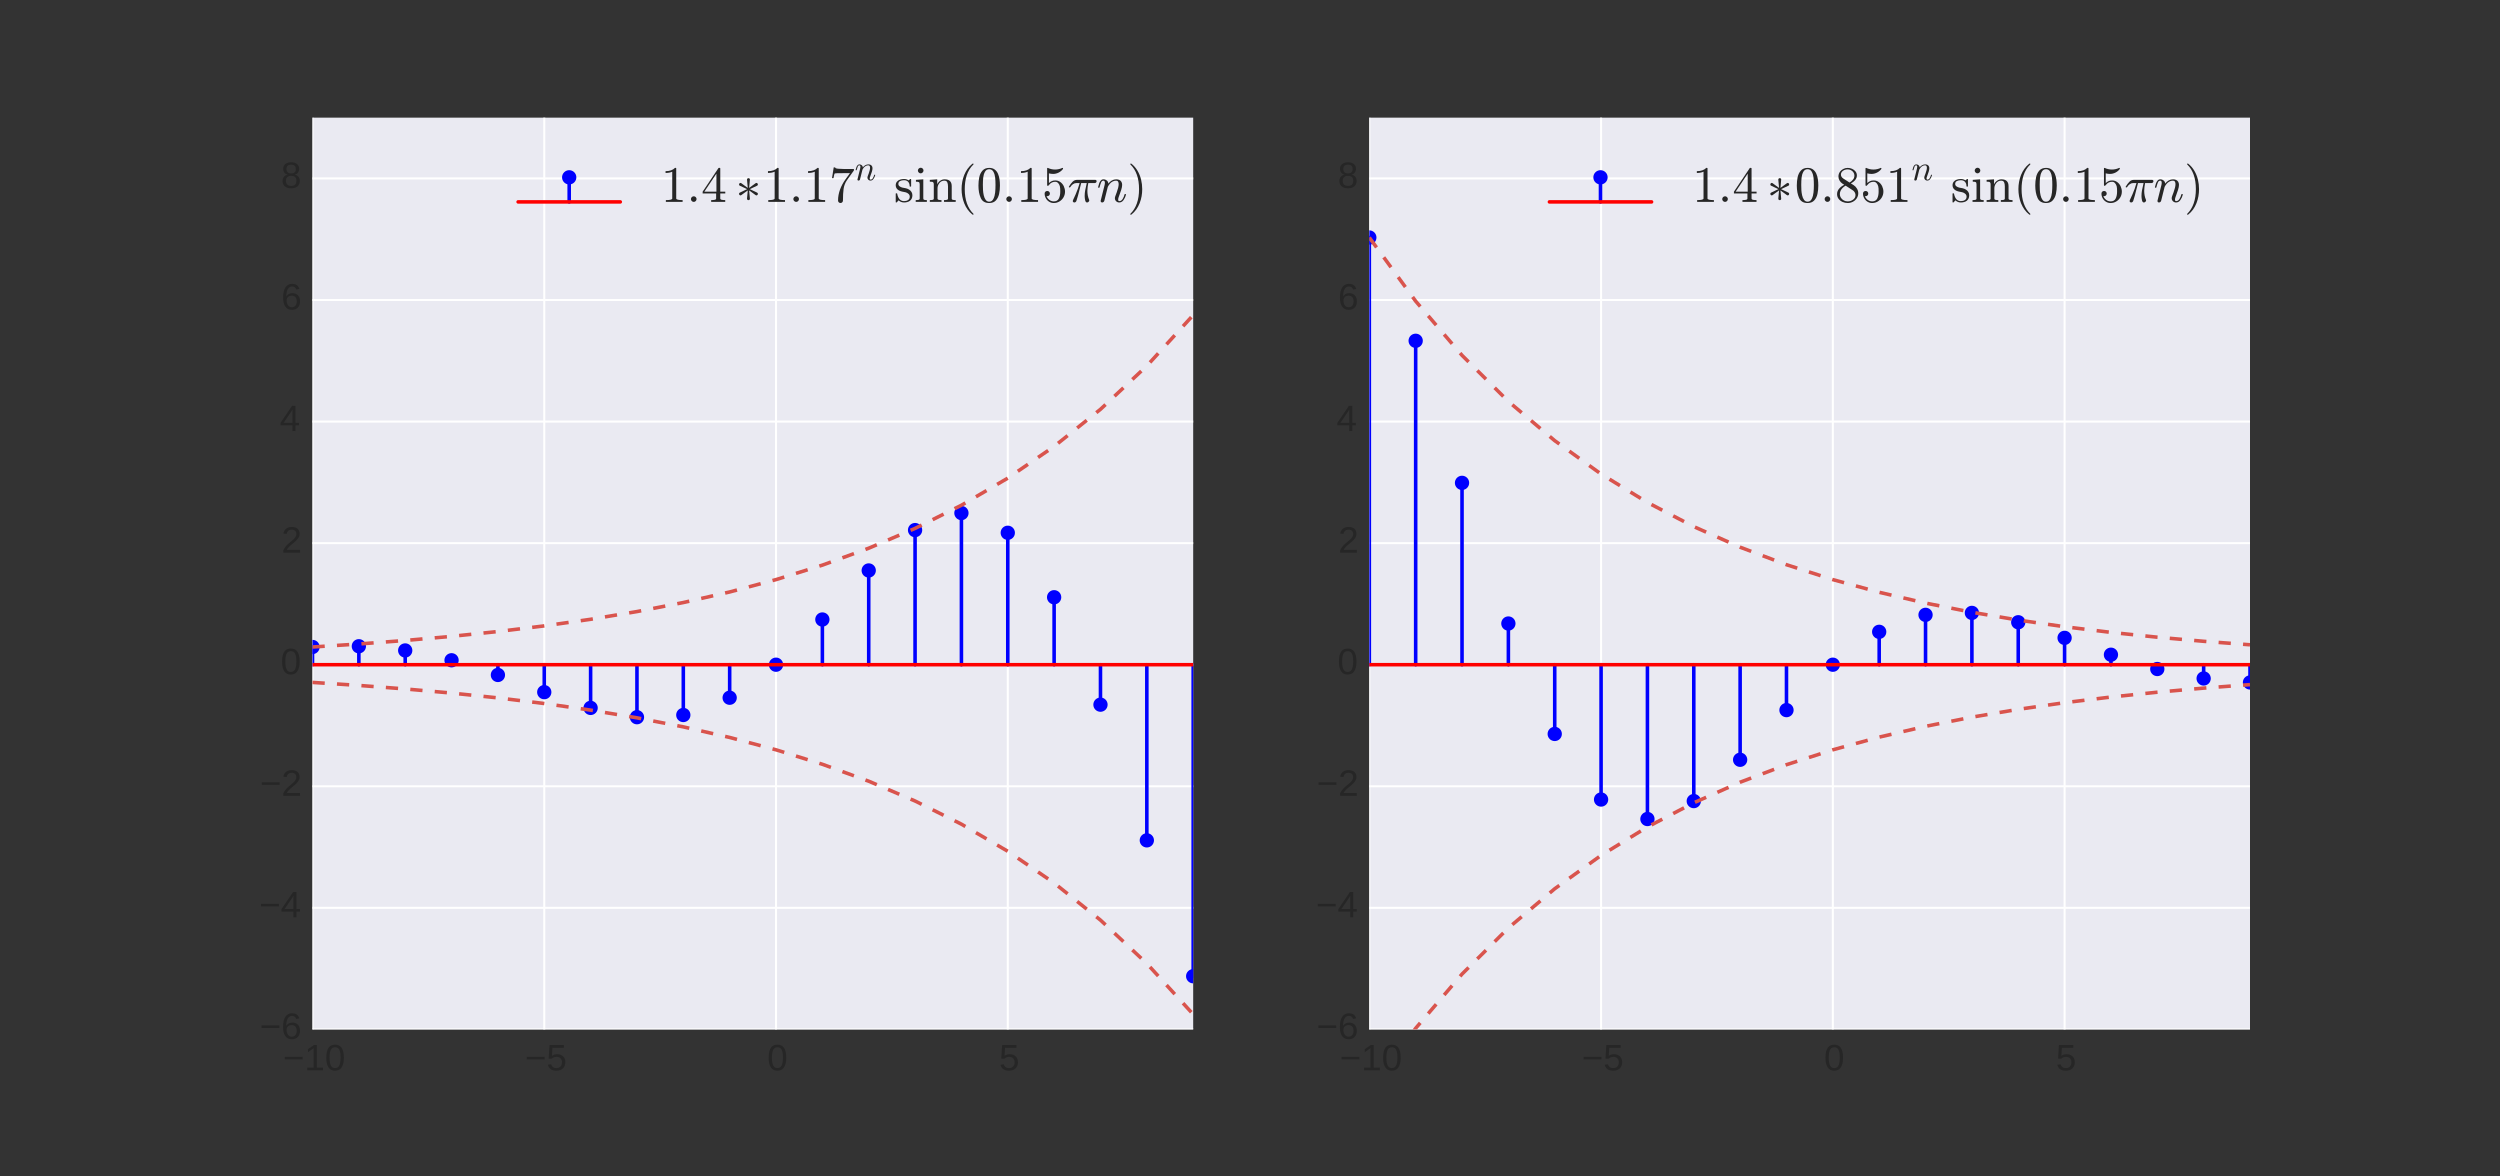 <?xml version="1.0" encoding="UTF-8" standalone="no"?>
<!-- Created with matplotlib (http://matplotlib.org/) -->

<svg
   xmlns:dc="http://purl.org/dc/elements/1.1/"
   xmlns:cc="http://creativecommons.org/ns#"
   xmlns:rdf="http://www.w3.org/1999/02/22-rdf-syntax-ns#"
   xmlns:svg="http://www.w3.org/2000/svg"
   xmlns="http://www.w3.org/2000/svg"
   xmlns:xlink="http://www.w3.org/1999/xlink"
   xmlns:sodipodi="http://sodipodi.sourceforge.net/DTD/sodipodi-0.dtd"
   xmlns:inkscape="http://www.inkscape.org/namespaces/inkscape"
   height="576pt"
   version="1.1"
   viewBox="0 0 1224 576"
   width="1224pt"
   id="svg2"
   inkscape:version="0.48.4 r9939"
   sodipodi:docname="disc_exp_sin.svg">
  <rect x="0" y="0" width="1224" height="576" fill="#333333" stroke="none"/>
  <sodipodi:namedview
     pagecolor="#ffffff"
     bordercolor="#666666"
     borderopacity="1"
     objecttolerance="10"
     gridtolerance="10"
     guidetolerance="10"
     inkscape:pageopacity="0"
     inkscape:pageshadow="2"
     inkscape:window-width="1875"
     inkscape:window-height="1056"
     id="namedview917"
     showgrid="false"
     inkscape:zoom="0.76339869"
     inkscape:cx="1080.1187"
     inkscape:cy="97.252247"
     inkscape:window-x="45"
     inkscape:window-y="24"
     inkscape:window-maximized="1"
     inkscape:current-layer="patch_1" />
  <defs
     id="defs4">
    <style
       type="text/css"
       id="style6">
*{stroke-linecap:butt;stroke-linejoin:round;}
  </style>
  </defs>
  <g
     id="figure_1">
    <g
       id="patch_1" />
    <g
       id="axes_1">
      <g
         id="patch_2">
        <path
           d=" M153 504 L584.182 504 L584.182 57.6 L153 57.6 z "
           style="fill:#eaeaf2;"
           id="path14" />
      </g>
      <g
         id="matplotlib.axis_1">
        <g
           id="xtick_1">
          <g
             id="line2d_1">
            <path
               clip-path="url(#p5fee3f1464)"
               d=" M153 504 L153 57.6"
               style="fill:none;stroke:#ffffff;stroke-linecap:round;"
               id="path19" />
          </g>
          <g
             id="line2d_2">
            <defs
               id="defs22">
              <path
                 d=" M0 0 L0 0"
                 id="m219da94a98"
                 style="stroke:#262626;" />
            </defs>
            <g
               id="g25">
              <use
                 style="fill:#262626;stroke:#262626;"
                 x="153.0"
                 xlink:href="#m219da94a98"
                 y="504.0"
                 id="use27" />
            </g>
          </g>
          <g
             id="line2d_3">
            <g
               id="g30">
              <use
                 style="fill:#262626;stroke:#262626;"
                 x="153.0"
                 xlink:href="#m219da94a98"
                 y="57.6"
                 id="use32" />
            </g>
          </g>
          <g
             id="text_1">
            <!-- −10 -->
            <defs
               id="defs35">
              <path
                 d=" M4.938 29.688 L4.938 36.812 L53.516 36.812 L53.516 29.688 z "
                 id="LiberationSans-2212" />
              <path
                 d=" M7.625 0 L7.625 7.469 L25.141 7.469 L25.141 60.406 L9.625 49.312 L9.625 57.625 L25.875 68.797 L33.984 68.797 L33.984 7.469 L50.734 7.469 L50.734 0 z "
                 id="LiberationSans-31" />
              <path
                 d=" M51.703 34.422 Q51.703 24.516 49.828 17.75 Q47.953 10.984 44.703 6.812 Q41.453 2.641 37.062 0.828 Q32.672 -0.984 27.688 -0.984 Q22.656 -0.984 18.312 0.828 Q13.969 2.641 10.766 6.781 Q7.562 10.938 5.734 17.703 Q3.906 24.469 3.906 34.422 Q3.906 44.828 5.734 51.641 Q7.562 58.453 10.781 62.5 Q14.016 66.547 18.406 68.188 Q22.797 69.828 27.984 69.828 Q32.906 69.828 37.219 68.188 Q41.547 66.547 44.766 62.5 Q48 58.453 49.844 51.641 Q51.703 44.828 51.703 34.422 M42.781 34.422 Q42.781 42.625 41.797 48.062 Q40.828 53.516 38.922 56.766 Q37.016 60.016 34.25 61.359 Q31.5 62.703 27.984 62.703 Q24.266 62.703 21.438 61.328 Q18.609 59.969 16.672 56.719 Q14.75 53.469 13.766 48.016 Q12.797 42.578 12.797 34.422 Q12.797 26.516 13.797 21.094 Q14.797 15.672 16.719 12.375 Q18.656 9.078 21.438 7.641 Q24.219 6.203 27.781 6.203 Q31.25 6.203 34.031 7.641 Q36.812 9.078 38.734 12.375 Q40.672 15.672 41.719 21.094 Q42.781 26.516 42.781 34.422"
                 id="LiberationSans-30" />
            </defs>
            <g
               style="fill:#262626;"
               transform="translate(138.53 524.044)scale(0.18 -0.18)"
               id="g40">
              <use
                 xlink:href="#LiberationSans-2212"
                 id="use42" />
              <use
                 x="58.398"
                 xlink:href="#LiberationSans-31"
                 id="use44" />
              <use
                 x="114.014"
                 xlink:href="#LiberationSans-30"
                 id="use46" />
            </g>
          </g>
        </g>
        <g
           id="xtick_2">
          <g
             id="line2d_4">
            <path
               clip-path="url(#p5fee3f1464)"
               d=" M266.469 504 L266.469 57.6"
               style="fill:none;stroke:#ffffff;stroke-linecap:round;"
               id="path50" />
          </g>
          <g
             id="line2d_5">
            <g
               id="g53">
              <use
                 style="fill:#262626;stroke:#262626;"
                 x="266.469"
                 xlink:href="#m219da94a98"
                 y="504.0"
                 id="use55" />
            </g>
          </g>
          <g
             id="line2d_6">
            <g
               id="g58">
              <use
                 style="fill:#262626;stroke:#262626;"
                 x="266.469"
                 xlink:href="#m219da94a98"
                 y="57.6"
                 id="use60" />
            </g>
          </g>
          <g
             id="text_2">
            <!-- −5 -->
            <defs
               id="defs63">
              <path
                 d=" M51.422 22.406 Q51.422 17.234 49.859 12.938 Q48.297 8.641 45.219 5.531 Q42.141 2.438 37.578 0.719 Q33.016 -0.984 27 -0.984 Q21.578 -0.984 17.547 0.281 Q13.531 1.562 10.734 3.781 Q7.953 6 6.312 8.984 Q4.688 11.969 4 15.375 L12.891 16.406 Q13.422 14.453 14.391 12.625 Q15.375 10.797 17.062 9.344 Q18.75 7.906 21.219 7.047 Q23.688 6.203 27.203 6.203 Q30.609 6.203 33.391 7.25 Q36.188 8.297 38.156 10.344 Q40.141 12.406 41.203 15.375 Q42.281 18.359 42.281 22.219 Q42.281 25.391 41.25 28.047 Q40.234 30.719 38.328 32.641 Q36.422 34.578 33.656 35.641 Q30.906 36.719 27.391 36.719 Q25.203 36.719 23.344 36.328 Q21.484 35.938 19.891 35.25 Q18.312 34.578 17.016 33.672 Q15.719 32.766 14.594 31.781 L6 31.781 L8.297 68.797 L47.406 68.797 L47.406 61.328 L16.312 61.328 L14.984 39.5 Q17.328 41.312 20.844 42.594 Q24.359 43.891 29.203 43.891 Q34.328 43.891 38.422 42.328 Q42.531 40.766 45.406 37.906 Q48.297 35.062 49.859 31.109 Q51.422 27.156 51.422 22.406"
                 id="LiberationSans-35" />
            </defs>
            <g
               style="fill:#262626;"
               transform="translate(257.029 524.044)scale(0.18 -0.18)"
               id="g66">
              <use
                 xlink:href="#LiberationSans-2212"
                 id="use68" />
              <use
                 x="58.398"
                 xlink:href="#LiberationSans-35"
                 id="use70" />
            </g>
          </g>
        </g>
        <g
           id="xtick_3">
          <g
             id="line2d_7">
            <path
               clip-path="url(#p5fee3f1464)"
               d=" M379.938 504 L379.938 57.6"
               style="fill:none;stroke:#ffffff;stroke-linecap:round;"
               id="path74" />
          </g>
          <g
             id="line2d_8">
            <g
               id="g77">
              <use
                 style="fill:#262626;stroke:#262626;"
                 x="379.938"
                 xlink:href="#m219da94a98"
                 y="504.0"
                 id="use79" />
            </g>
          </g>
          <g
             id="line2d_9">
            <g
               id="g82">
              <use
                 style="fill:#262626;stroke:#262626;"
                 x="379.938"
                 xlink:href="#m219da94a98"
                 y="57.6"
                 id="use84" />
            </g>
          </g>
          <g
             id="text_3">
            <!-- 0 -->
            <g
               style="fill:#262626;"
               transform="translate(375.636 524.044)scale(0.18 -0.18)"
               id="g87">
              <use
                 xlink:href="#LiberationSans-30"
                 id="use89" />
            </g>
          </g>
        </g>
        <g
           id="xtick_4">
          <g
             id="line2d_10">
            <path
               clip-path="url(#p5fee3f1464)"
               d=" M493.407 504 L493.407 57.6"
               style="fill:none;stroke:#ffffff;stroke-linecap:round;"
               id="path93" />
          </g>
          <g
             id="line2d_11">
            <g
               id="g96">
              <use
                 style="fill:#262626;stroke:#262626;"
                 x="493.407"
                 xlink:href="#m219da94a98"
                 y="504.0"
                 id="use98" />
            </g>
          </g>
          <g
             id="line2d_12">
            <g
               id="g101">
              <use
                 style="fill:#262626;stroke:#262626;"
                 x="493.407"
                 xlink:href="#m219da94a98"
                 y="57.6"
                 id="use103" />
            </g>
          </g>
          <g
             id="text_4">
            <!-- 5 -->
            <g
               style="fill:#262626;"
               transform="translate(489.139 524.044)scale(0.18 -0.18)"
               id="g106">
              <use
                 xlink:href="#LiberationSans-35"
                 id="use108" />
            </g>
          </g>
        </g>
      </g>
      <g
         id="matplotlib.axis_2">
        <g
           id="ytick_1">
          <g
             id="line2d_13">
            <path
               clip-path="url(#p5fee3f1464)"
               d=" M153 504 L584.182 504"
               style="fill:none;stroke:#ffffff;stroke-linecap:round;"
               id="path113" />
          </g>
          <g
             id="line2d_14">
            <g
               id="g116">
              <use
                 style="fill:#262626;stroke:#262626;"
                 x="153.0"
                 xlink:href="#m219da94a98"
                 y="504.0"
                 id="use118" />
            </g>
          </g>
          <g
             id="line2d_15">
            <g
               id="g121">
              <use
                 style="fill:#262626;stroke:#262626;"
                 x="584.182"
                 xlink:href="#m219da94a98"
                 y="504.0"
                 id="use123" />
            </g>
          </g>
          <g
             id="text_5">
            <!-- −6 -->
            <defs
               id="defs126">
              <path
                 d=" M51.219 22.516 Q51.219 17.328 49.781 13 Q48.344 8.688 45.531 5.578 Q42.719 2.484 38.562 0.75 Q34.422 -0.984 29 -0.984 Q23 -0.984 18.5 1.312 Q14.016 3.609 11.031 7.922 Q8.062 12.25 6.562 18.531 Q5.078 24.812 5.078 32.812 Q5.078 42 6.766 48.922 Q8.453 55.859 11.625 60.5 Q14.797 65.141 19.359 67.484 Q23.922 69.828 29.688 69.828 Q33.203 69.828 36.281 69.094 Q39.359 68.359 41.875 66.719 Q44.391 65.094 46.281 62.406 Q48.188 59.719 49.312 55.812 L40.922 54.297 Q39.547 58.734 36.547 60.719 Q33.547 62.703 29.594 62.703 Q25.984 62.703 23.047 60.984 Q20.125 59.281 18.062 55.875 Q16.016 52.484 14.906 47.359 Q13.812 42.234 13.812 35.406 Q16.219 39.844 20.562 42.156 Q24.906 44.484 30.516 44.484 Q35.203 44.484 39.016 42.969 Q42.828 41.453 45.531 38.594 Q48.25 35.75 49.734 31.672 Q51.219 27.594 51.219 22.516 M42.281 22.125 Q42.281 25.688 41.406 28.562 Q40.531 31.453 38.766 33.469 Q37.016 35.5 34.422 36.594 Q31.844 37.703 28.422 37.703 Q26.031 37.703 23.578 36.984 Q21.141 36.281 19.156 34.688 Q17.188 33.109 15.938 30.516 Q14.703 27.938 14.703 24.219 Q14.703 20.406 15.672 17.109 Q16.656 13.812 18.484 11.375 Q20.312 8.938 22.891 7.516 Q25.484 6.109 28.719 6.109 Q31.891 6.109 34.406 7.203 Q36.922 8.297 38.672 10.375 Q40.438 12.453 41.359 15.422 Q42.281 18.406 42.281 22.125"
                 id="LiberationSans-36" />
            </defs>
            <g
               style="fill:#262626;"
               transform="translate(127.156 508.655)scale(0.18 -0.18)"
               id="g129">
              <use
                 xlink:href="#LiberationSans-2212"
                 id="use131" />
              <use
                 x="58.398"
                 xlink:href="#LiberationSans-36"
                 id="use133" />
            </g>
          </g>
        </g>
        <g
           id="ytick_2">
          <g
             id="line2d_16">
            <path
               clip-path="url(#p5fee3f1464)"
               d=" M153 444.48 L584.182 444.48"
               style="fill:none;stroke:#ffffff;stroke-linecap:round;"
               id="path137" />
          </g>
          <g
             id="line2d_17">
            <g
               id="g140">
              <use
                 style="fill:#262626;stroke:#262626;"
                 x="153.0"
                 xlink:href="#m219da94a98"
                 y="444.48"
                 id="use142" />
            </g>
          </g>
          <g
             id="line2d_18">
            <g
               id="g145">
              <use
                 style="fill:#262626;stroke:#262626;"
                 x="584.182"
                 xlink:href="#m219da94a98"
                 y="444.48"
                 id="use147" />
            </g>
          </g>
          <g
             id="text_6">
            <!-- −4 -->
            <defs
               id="defs150">
              <path
                 d=" M43.016 15.578 L43.016 0 L34.719 0 L34.719 15.578 L2.297 15.578 L2.297 22.406 L33.797 68.797 L43.016 68.797 L43.016 22.516 L52.688 22.516 L52.688 15.578 z  M34.719 58.891 Q34.625 58.641 34.234 57.938 Q33.844 57.234 33.344 56.344 Q32.859 55.469 32.344 54.562 Q31.844 53.656 31.453 53.078 L13.812 27.094 Q13.578 26.703 13.109 26.062 Q12.641 25.438 12.156 24.781 Q11.672 24.125 11.172 23.484 Q10.688 22.859 10.406 22.516 L34.719 22.516 z "
                 id="LiberationSans-34" />
            </defs>
            <g
               style="fill:#262626;"
               transform="translate(126.892 449.135)scale(0.18 -0.18)"
               id="g153">
              <use
                 xlink:href="#LiberationSans-2212"
                 id="use155" />
              <use
                 x="58.398"
                 xlink:href="#LiberationSans-34"
                 id="use157" />
            </g>
          </g>
        </g>
        <g
           id="ytick_3">
          <g
             id="line2d_19">
            <path
               clip-path="url(#p5fee3f1464)"
               d=" M153 384.96 L584.182 384.96"
               style="fill:none;stroke:#ffffff;stroke-linecap:round;"
               id="path161" />
          </g>
          <g
             id="line2d_20">
            <g
               id="g164">
              <use
                 style="fill:#262626;stroke:#262626;"
                 x="153.0"
                 xlink:href="#m219da94a98"
                 y="384.96"
                 id="use166" />
            </g>
          </g>
          <g
             id="line2d_21">
            <g
               id="g169">
              <use
                 style="fill:#262626;stroke:#262626;"
                 x="584.182"
                 xlink:href="#m219da94a98"
                 y="384.96"
                 id="use171" />
            </g>
          </g>
          <g
             id="text_7">
            <!-- −2 -->
            <defs
               id="defs174">
              <path
                 d=" M5.031 0 L5.031 6.203 Q7.516 11.922 11.109 16.281 Q14.703 20.656 18.656 24.188 Q22.609 27.734 26.484 30.766 Q30.375 33.797 33.5 36.812 Q36.625 39.844 38.547 43.156 Q40.484 46.484 40.484 50.688 Q40.484 53.609 39.594 55.828 Q38.719 58.062 37.062 59.562 Q35.406 61.078 33.078 61.828 Q30.766 62.594 27.938 62.594 Q25.297 62.594 22.969 61.859 Q20.656 61.141 18.844 59.672 Q17.047 58.203 15.891 56.031 Q14.75 53.859 14.406 50.984 L5.422 51.812 Q5.859 55.516 7.469 58.781 Q9.078 62.062 11.906 64.531 Q14.75 67 18.719 68.406 Q22.703 69.828 27.938 69.828 Q33.062 69.828 37.062 68.609 Q41.062 67.391 43.812 64.984 Q46.578 62.594 48.047 59.078 Q49.516 55.562 49.516 50.984 Q49.516 47.516 48.266 44.391 Q47.016 41.266 44.938 38.422 Q42.875 35.594 40.141 32.953 Q37.406 30.328 34.422 27.812 Q31.453 25.297 28.422 22.828 Q25.391 20.359 22.719 17.859 Q20.062 15.375 17.969 12.812 Q15.875 10.25 14.703 7.469 L50.594 7.469 L50.594 0 z "
                 id="LiberationSans-32" />
            </defs>
            <g
               style="fill:#262626;"
               transform="translate(127.269 389.615)scale(0.18 -0.18)"
               id="g177">
              <use
                 xlink:href="#LiberationSans-2212"
                 id="use179" />
              <use
                 x="58.398"
                 xlink:href="#LiberationSans-32"
                 id="use181" />
            </g>
          </g>
        </g>
        <g
           id="ytick_4">
          <g
             id="line2d_22">
            <path
               clip-path="url(#p5fee3f1464)"
               d=" M153 325.44 L584.182 325.44"
               style="fill:none;stroke:#ffffff;stroke-linecap:round;"
               id="path185" />
          </g>
          <g
             id="line2d_23">
            <g
               id="g188">
              <use
                 style="fill:#262626;stroke:#262626;"
                 x="153.0"
                 xlink:href="#m219da94a98"
                 y="325.44"
                 id="use190" />
            </g>
          </g>
          <g
             id="line2d_24">
            <g
               id="g193">
              <use
                 style="fill:#262626;stroke:#262626;"
                 x="584.182"
                 xlink:href="#m219da94a98"
                 y="325.44"
                 id="use195" />
            </g>
          </g>
          <g
             id="text_8">
            <!-- 0 -->
            <g
               style="fill:#262626;"
               transform="translate(137.397 330.095)scale(0.18 -0.18)"
               id="g198">
              <use
                 xlink:href="#LiberationSans-30"
                 id="use200" />
            </g>
          </g>
        </g>
        <g
           id="ytick_5">
          <g
             id="line2d_25">
            <path
               clip-path="url(#p5fee3f1464)"
               d=" M153 265.92 L584.182 265.92"
               style="fill:none;stroke:#ffffff;stroke-linecap:round;"
               id="path204" />
          </g>
          <g
             id="line2d_26">
            <g
               id="g207">
              <use
                 style="fill:#262626;stroke:#262626;"
                 x="153.0"
                 xlink:href="#m219da94a98"
                 y="265.92"
                 id="use209" />
            </g>
          </g>
          <g
             id="line2d_27">
            <g
               id="g212">
              <use
                 style="fill:#262626;stroke:#262626;"
                 x="584.182"
                 xlink:href="#m219da94a98"
                 y="265.92"
                 id="use214" />
            </g>
          </g>
          <g
             id="text_9">
            <!-- 2 -->
            <g
               style="fill:#262626;"
               transform="translate(137.799 270.575)scale(0.18 -0.18)"
               id="g217">
              <use
                 xlink:href="#LiberationSans-32"
                 id="use219" />
            </g>
          </g>
        </g>
        <g
           id="ytick_6">
          <g
             id="line2d_28">
            <path
               clip-path="url(#p5fee3f1464)"
               d=" M153 206.4 L584.182 206.4"
               style="fill:none;stroke:#ffffff;stroke-linecap:round;"
               id="path223" />
          </g>
          <g
             id="line2d_29">
            <g
               id="g226">
              <use
                 style="fill:#262626;stroke:#262626;"
                 x="153.0"
                 xlink:href="#m219da94a98"
                 y="206.4"
                 id="use228" />
            </g>
          </g>
          <g
             id="line2d_30">
            <g
               id="g231">
              <use
                 style="fill:#262626;stroke:#262626;"
                 x="584.182"
                 xlink:href="#m219da94a98"
                 y="206.4"
                 id="use233" />
            </g>
          </g>
          <g
             id="text_10">
            <!-- 4 -->
            <g
               style="fill:#262626;"
               transform="translate(136.93 211.055)scale(0.18 -0.18)"
               id="g236">
              <use
                 xlink:href="#LiberationSans-34"
                 id="use238" />
            </g>
          </g>
        </g>
        <g
           id="ytick_7">
          <g
             id="line2d_31">
            <path
               clip-path="url(#p5fee3f1464)"
               d=" M153 146.88 L584.182 146.88"
               style="fill:none;stroke:#ffffff;stroke-linecap:round;"
               id="path242" />
          </g>
          <g
             id="line2d_32">
            <g
               id="g245">
              <use
                 style="fill:#262626;stroke:#262626;"
                 x="153.0"
                 xlink:href="#m219da94a98"
                 y="146.88"
                 id="use247" />
            </g>
          </g>
          <g
             id="line2d_33">
            <g
               id="g250">
              <use
                 style="fill:#262626;stroke:#262626;"
                 x="584.182"
                 xlink:href="#m219da94a98"
                 y="146.88"
                 id="use252" />
            </g>
          </g>
          <g
             id="text_11">
            <!-- 6 -->
            <g
               style="fill:#262626;"
               transform="translate(137.695 151.535)scale(0.18 -0.18)"
               id="g255">
              <use
                 xlink:href="#LiberationSans-36"
                 id="use257" />
            </g>
          </g>
        </g>
        <g
           id="ytick_8">
          <g
             id="line2d_34">
            <path
               clip-path="url(#p5fee3f1464)"
               d=" M153 87.36 L584.182 87.36"
               style="fill:none;stroke:#ffffff;stroke-linecap:round;"
               id="path261" />
          </g>
          <g
             id="line2d_35">
            <g
               id="g264">
              <use
                 style="fill:#262626;stroke:#262626;"
                 x="153.0"
                 xlink:href="#m219da94a98"
                 y="87.36"
                 id="use266" />
            </g>
          </g>
          <g
             id="line2d_36">
            <g
               id="g269">
              <use
                 style="fill:#262626;stroke:#262626;"
                 x="584.182"
                 xlink:href="#m219da94a98"
                 y="87.36"
                 id="use271" />
            </g>
          </g>
          <g
             id="text_12">
            <!-- 8 -->
            <defs
               id="defs274">
              <path
                 d=" M51.266 19.188 Q51.266 14.797 49.875 11.109 Q48.484 7.422 45.625 4.734 Q42.781 2.047 38.328 0.531 Q33.891 -0.984 27.828 -0.984 Q21.781 -0.984 17.359 0.531 Q12.938 2.047 10.031 4.703 Q7.125 7.375 5.734 11.062 Q4.344 14.75 4.344 19.094 Q4.344 22.859 5.484 25.781 Q6.641 28.719 8.562 30.828 Q10.5 32.953 12.969 34.25 Q15.438 35.547 18.062 35.984 L18.062 36.188 Q15.188 36.859 12.906 38.375 Q10.641 39.891 9.094 42.016 Q7.562 44.141 6.75 46.719 Q5.953 49.312 5.953 52.203 Q5.953 55.812 7.344 59 Q8.734 62.203 11.469 64.625 Q14.203 67.047 18.25 68.438 Q22.312 69.828 27.641 69.828 Q33.25 69.828 37.375 68.406 Q41.5 67 44.203 64.578 Q46.922 62.156 48.234 58.938 Q49.562 55.719 49.562 52.094 Q49.562 49.266 48.75 46.672 Q47.953 44.094 46.406 41.969 Q44.875 39.844 42.594 38.344 Q40.328 36.859 37.359 36.281 L37.359 36.078 Q40.328 35.594 42.859 34.297 Q45.406 33.016 47.266 30.891 Q49.125 28.766 50.188 25.828 Q51.266 22.906 51.266 19.188 M40.438 51.609 Q40.438 54.203 39.766 56.344 Q39.109 58.5 37.594 60.031 Q36.078 61.578 33.641 62.422 Q31.203 63.281 27.641 63.281 Q24.172 63.281 21.781 62.422 Q19.391 61.578 17.844 60.031 Q16.312 58.5 15.625 56.344 Q14.938 54.203 14.938 51.609 Q14.938 49.562 15.469 47.406 Q16.016 45.266 17.422 43.5 Q18.844 41.75 21.328 40.625 Q23.828 39.5 27.734 39.5 Q31.891 39.5 34.406 40.625 Q36.922 41.75 38.25 43.5 Q39.594 45.266 40.016 47.406 Q40.438 49.562 40.438 51.609 M42.141 20.016 Q42.141 22.516 41.453 24.828 Q40.766 27.156 39.109 28.938 Q37.453 30.719 34.641 31.812 Q31.844 32.906 27.641 32.906 Q23.781 32.906 21.062 31.812 Q18.359 30.719 16.672 28.906 Q14.984 27.094 14.203 24.719 Q13.422 22.359 13.422 19.828 Q13.422 16.656 14.203 14.031 Q14.984 11.422 16.688 9.547 Q18.406 7.672 21.188 6.641 Q23.969 5.609 27.938 5.609 Q31.938 5.609 34.672 6.641 Q37.406 7.672 39.062 9.547 Q40.719 11.422 41.422 14.078 Q42.141 16.75 42.141 20.016"
                 id="LiberationSans-38" />
            </defs>
            <g
               style="fill:#262626;"
               transform="translate(137.554 92.015)scale(0.18 -0.18)"
               id="g277">
              <use
                 xlink:href="#LiberationSans-38"
                 id="use279" />
            </g>
          </g>
        </g>
      </g>
      <g
         id="line2d_37">
        <defs
           id="defs282">
          <path
             d=" M0 3.5 C0.928 3.5 1.819 3.131 2.475 2.475 C3.131 1.819 3.5 0.928 3.5 0 C3.5 -0.928 3.131 -1.819 2.475 -2.475 C1.819 -3.131 0.928 -3.5 0 -3.5 C-0.928 -3.5 -1.819 -3.131 -2.475 -2.475 C-3.131 -1.819 -3.5 -0.928 -3.5 0 C-3.5 0.928 -3.131 1.819 -2.475 2.475 C-1.819 3.131 -0.928 3.5 0 3.5 z "
             id="m1709273626" />
        </defs>
        <g
           clip-path="url(#p5fee3f1464)"
           id="g285">
          <use
             style="fill:#0000ff;"
             x="153.0"
             xlink:href="#m1709273626"
             y="316.772"
             id="use287" />
          <use
             style="fill:#0000ff;"
             x="175.694"
             xlink:href="#m1709273626"
             y="316.404"
             id="use289" />
          <use
             style="fill:#0000ff;"
             x="198.388"
             xlink:href="#m1709273626"
             y="318.466"
             id="use291" />
          <use
             style="fill:#0000ff;"
             x="221.081"
             xlink:href="#m1709273626"
             y="323.268"
             id="use293" />
          <use
             style="fill:#0000ff;"
             x="243.775"
             xlink:href="#m1709273626"
             y="330.459"
             id="use295" />
          <use
             style="fill:#0000ff;"
             x="266.469"
             xlink:href="#m1709273626"
             y="338.877"
             id="use297" />
          <use
             style="fill:#0000ff;"
             x="289.163"
             xlink:href="#m1709273626"
             y="346.586"
             id="use299" />
          <use
             style="fill:#0000ff;"
             x="311.856"
             xlink:href="#m1709273626"
             y="351.134"
             id="use301" />
          <use
             style="fill:#0000ff;"
             x="334.55"
             xlink:href="#m1709273626"
             y="350.063"
             id="use303" />
          <use
             style="fill:#0000ff;"
             x="357.244"
             xlink:href="#m1709273626"
             y="341.607"
             id="use305" />
          <use
             style="fill:#0000ff;"
             x="379.938"
             xlink:href="#m1709273626"
             y="325.44"
             id="use307" />
          <use
             style="fill:#0000ff;"
             x="402.632"
             xlink:href="#m1709273626"
             y="303.309"
             id="use309" />
          <use
             style="fill:#0000ff;"
             x="425.325"
             xlink:href="#m1709273626"
             y="279.299"
             id="use311" />
          <use
             style="fill:#0000ff;"
             x="448.019"
             xlink:href="#m1709273626"
             y="259.532"
             id="use313" />
          <use
             style="fill:#0000ff;"
             x="470.713"
             xlink:href="#m1709273626"
             y="251.188"
             id="use315" />
          <use
             style="fill:#0000ff;"
             x="493.407"
             xlink:href="#m1709273626"
             y="260.849"
             id="use317" />
          <use
             style="fill:#0000ff;"
             x="516.1"
             xlink:href="#m1709273626"
             y="292.414"
             id="use319" />
          <use
             style="fill:#0000ff;"
             x="538.794"
             xlink:href="#m1709273626"
             y="345.001"
             id="use321" />
          <use
             style="fill:#0000ff;"
             x="561.488"
             xlink:href="#m1709273626"
             y="411.434"
             id="use323" />
          <use
             style="fill:#0000ff;"
             x="584.182"
             xlink:href="#m1709273626"
             y="477.956"
             id="use325" />
        </g>
      </g>
      <g
         id="line2d_38">
        <path
           clip-path="url(#p5fee3f1464)"
           d=" M153 325.44 L153 316.772"
           style="fill:none;stroke:#0000ff;stroke-linecap:round;stroke-width:1.75;"
           id="path328" />
      </g>
      <g
         id="line2d_39">
        <path
           clip-path="url(#p5fee3f1464)"
           d=" M175.694 325.44 L175.694 316.404"
           style="fill:none;stroke:#0000ff;stroke-linecap:round;stroke-width:1.75;"
           id="path331" />
      </g>
      <g
         id="line2d_40">
        <path
           clip-path="url(#p5fee3f1464)"
           d=" M198.388 325.44 L198.388 318.466"
           style="fill:none;stroke:#0000ff;stroke-linecap:round;stroke-width:1.75;"
           id="path334" />
      </g>
      <g
         id="line2d_41">
        <path
           clip-path="url(#p5fee3f1464)"
           d=" M221.081 325.44 L221.081 323.268"
           style="fill:none;stroke:#0000ff;stroke-linecap:round;stroke-width:1.75;"
           id="path337" />
      </g>
      <g
         id="line2d_42">
        <path
           clip-path="url(#p5fee3f1464)"
           d=" M243.775 325.44 L243.775 330.459"
           style="fill:none;stroke:#0000ff;stroke-linecap:round;stroke-width:1.75;"
           id="path340" />
      </g>
      <g
         id="line2d_43">
        <path
           clip-path="url(#p5fee3f1464)"
           d=" M266.469 325.44 L266.469 338.877"
           style="fill:none;stroke:#0000ff;stroke-linecap:round;stroke-width:1.75;"
           id="path343" />
      </g>
      <g
         id="line2d_44">
        <path
           clip-path="url(#p5fee3f1464)"
           d=" M289.163 325.44 L289.163 346.586"
           style="fill:none;stroke:#0000ff;stroke-linecap:round;stroke-width:1.75;"
           id="path346" />
      </g>
      <g
         id="line2d_45">
        <path
           clip-path="url(#p5fee3f1464)"
           d=" M311.856 325.44 L311.856 351.134"
           style="fill:none;stroke:#0000ff;stroke-linecap:round;stroke-width:1.75;"
           id="path349" />
      </g>
      <g
         id="line2d_46">
        <path
           clip-path="url(#p5fee3f1464)"
           d=" M334.55 325.44 L334.55 350.063"
           style="fill:none;stroke:#0000ff;stroke-linecap:round;stroke-width:1.75;"
           id="path352" />
      </g>
      <g
         id="line2d_47">
        <path
           clip-path="url(#p5fee3f1464)"
           d=" M357.244 325.44 L357.244 341.607"
           style="fill:none;stroke:#0000ff;stroke-linecap:round;stroke-width:1.75;"
           id="path355" />
      </g>
      <g
         id="line2d_48">
        <path
           clip-path="url(#p5fee3f1464)"
           d=" M379.938 325.44 L379.938 325.44"
           style="fill:none;stroke:#0000ff;stroke-linecap:round;stroke-width:1.75;"
           id="path358" />
      </g>
      <g
         id="line2d_49">
        <path
           clip-path="url(#p5fee3f1464)"
           d=" M402.632 325.44 L402.632 303.309"
           style="fill:none;stroke:#0000ff;stroke-linecap:round;stroke-width:1.75;"
           id="path361" />
      </g>
      <g
         id="line2d_50">
        <path
           clip-path="url(#p5fee3f1464)"
           d=" M425.325 325.44 L425.325 279.299"
           style="fill:none;stroke:#0000ff;stroke-linecap:round;stroke-width:1.75;"
           id="path364" />
      </g>
      <g
         id="line2d_51">
        <path
           clip-path="url(#p5fee3f1464)"
           d=" M448.019 325.44 L448.019 259.532"
           style="fill:none;stroke:#0000ff;stroke-linecap:round;stroke-width:1.75;"
           id="path367" />
      </g>
      <g
         id="line2d_52">
        <path
           clip-path="url(#p5fee3f1464)"
           d=" M470.713 325.44 L470.713 251.188"
           style="fill:none;stroke:#0000ff;stroke-linecap:round;stroke-width:1.75;"
           id="path370" />
      </g>
      <g
         id="line2d_53">
        <path
           clip-path="url(#p5fee3f1464)"
           d=" M493.407 325.44 L493.407 260.849"
           style="fill:none;stroke:#0000ff;stroke-linecap:round;stroke-width:1.75;"
           id="path373" />
      </g>
      <g
         id="line2d_54">
        <path
           clip-path="url(#p5fee3f1464)"
           d=" M516.1 325.44 L516.1 292.414"
           style="fill:none;stroke:#0000ff;stroke-linecap:round;stroke-width:1.75;"
           id="path376" />
      </g>
      <g
         id="line2d_55">
        <path
           clip-path="url(#p5fee3f1464)"
           d=" M538.794 325.44 L538.794 345.001"
           style="fill:none;stroke:#0000ff;stroke-linecap:round;stroke-width:1.75;"
           id="path379" />
      </g>
      <g
         id="line2d_56">
        <path
           clip-path="url(#p5fee3f1464)"
           d=" M561.488 325.44 L561.488 411.434"
           style="fill:none;stroke:#0000ff;stroke-linecap:round;stroke-width:1.75;"
           id="path382" />
      </g>
      <g
         id="line2d_57">
        <path
           clip-path="url(#p5fee3f1464)"
           d=" M584.182 325.44 L584.182 477.956"
           style="fill:none;stroke:#0000ff;stroke-linecap:round;stroke-width:1.75;"
           id="path385" />
      </g>
      <g
         id="line2d_58">
        <path
           clip-path="url(#p5fee3f1464)"
           d=" M153 325.44 L584.182 325.44"
           style="fill:none;stroke:#ff0000;stroke-linecap:round;stroke-width:1.75;"
           id="path388" />
      </g>
      <g
         id="line2d_59">
        <path
           clip-path="url(#p5fee3f1464)"
           d=" M153 316.772 L175.694 315.299 L198.388 313.575 L221.081 311.558 L243.775 309.198 L266.469 306.437 L289.163 303.206 L311.856 299.426 L334.55 295.004 L357.244 289.83 L379.938 283.776 L402.632 276.693 L425.325 268.406 L448.019 258.71 L470.713 247.366 L493.407 234.094 L516.1 218.565 L538.794 200.396 L561.488 179.139 L584.182 154.268"
           style="fill:none;stroke:#d9544d;stroke-dasharray:6,6;stroke-dashoffset:0.0;stroke-width:1.75;"
           id="path391" />
      </g>
      <g
         id="line2d_60">
        <path
           clip-path="url(#p5fee3f1464)"
           d=" M153 334.108 L175.694 335.581 L198.388 337.305 L221.081 339.322 L243.775 341.682 L266.469 344.443 L289.163 347.674 L311.856 351.454 L334.55 355.876 L357.244 361.05 L379.938 367.104 L402.632 374.187 L425.325 382.474 L448.019 392.17 L470.713 403.514 L493.407 416.786 L516.1 432.315 L538.794 450.484 L561.488 471.741 L584.182 496.612"
           style="fill:none;stroke:#d9544d;stroke-dasharray:6,6;stroke-dashoffset:0.0;stroke-width:1.75;"
           id="path394" />
      </g>
      <g
         id="patch_3">
        <path
           d=" M153 57.6 L584.182 57.6"
           style="fill:none;"
           id="path397" />
      </g>
      <g
         id="patch_4">
        <path
           d=" M584.182 504 L584.182 57.6"
           style="fill:none;"
           id="path400" />
      </g>
      <g
         id="patch_5">
        <path
           d=" M153 504 L584.182 504"
           style="fill:none;"
           id="path403" />
      </g>
      <g
         id="patch_6">
        <path
           d=" M153 504 L153 57.6"
           style="fill:none;"
           id="path406" />
      </g>
      <g
         id="legend_1">
        <g
           id="line2d_61">
          <g
             id="g410">
            <use
               style="fill:#0000ff;"
               x="278.682"
               xlink:href="#m1709273626"
               y="86.819"
               id="use412" />
          </g>
        </g>
        <g
           id="line2d_62">
          <path
             d=" M278.682 98.85 L278.682 86.819"
             style="fill:none;stroke:#0000ff;stroke-linecap:round;stroke-width:1.75;"
             id="path415" />
        </g>
        <g
           id="line2d_63">
          <path
             d=" M253.682 98.85 L303.682 98.85"
             style="fill:none;stroke:#ff0000;stroke-linecap:round;stroke-width:1.75;"
             id="path418" />
        </g>
        <g
           id="text_13">
          <!-- $1.4 * 1.17^n\sin(0.15\pi n)$ -->
          <defs
             id="defs421">
            <path
               d=" M9.281 0 L9.281 3.516 Q21.781 3.516 21.781 6.688 L21.781 59.188 Q16.609 56.688 8.688 56.688 L8.688 60.203 Q20.953 60.203 27.203 66.609 L28.609 66.609 Q28.953 66.609 29.266 66.328 Q29.594 66.062 29.594 65.719 L29.594 6.688 Q29.594 3.516 42.094 3.516 L42.094 0 z "
               id="Cmr10-31" />
            <path
               d=" M25 -2.203 Q12.75 -2.203 8.328 7.875 Q3.906 17.969 3.906 31.891 Q3.906 40.578 5.484 48.234 Q7.078 55.906 11.781 61.25 Q16.5 66.609 25 66.609 Q31.594 66.609 35.781 63.375 Q39.984 60.156 42.188 55.047 Q44.391 49.953 45.188 44.109 Q46 38.281 46 31.891 Q46 23.297 44.406 15.797 Q42.828 8.297 38.188 3.047 Q33.547 -2.203 25 -2.203 M25 0.391 Q30.562 0.391 33.297 6.094 Q36.031 11.812 36.672 18.75 Q37.312 25.688 37.312 33.5 Q37.312 41.016 36.672 47.359 Q36.031 53.719 33.312 58.859 Q30.609 64.016 25 64.016 Q19.344 64.016 16.609 58.828 Q13.875 53.656 13.234 47.328 Q12.594 41.016 12.594 33.5 Q12.594 27.938 12.859 23 Q13.141 18.062 14.312 12.812 Q15.484 7.562 18.094 3.969 Q20.703 0.391 25 0.391"
               id="Cmr10-30" />
            <path
               d=" M7.719 1.703 Q7.719 2.297 7.812 2.594 L15.281 32.422 Q16.016 35.203 16.016 37.312 Q16.016 41.609 13.094 41.609 Q9.969 41.609 8.453 37.859 Q6.938 34.125 5.516 28.422 Q5.516 28.125 5.219 27.953 Q4.938 27.781 4.688 27.781 L3.516 27.781 Q3.172 27.781 2.922 28.141 Q2.688 28.516 2.688 28.812 Q3.766 33.156 4.766 36.172 Q5.766 39.203 7.891 41.688 Q10.016 44.188 13.188 44.188 Q16.938 44.188 19.812 41.812 Q22.703 39.453 22.703 35.797 Q25.688 39.703 29.688 41.938 Q33.688 44.188 38.188 44.188 Q41.75 44.188 44.328 42.969 Q46.922 41.75 48.359 39.281 Q49.812 36.812 49.812 33.406 Q49.812 29.297 47.969 23.484 Q46.141 17.672 43.406 10.5 Q42 7.234 42 4.5 Q42 1.516 44.281 1.516 Q48.188 1.516 50.797 5.703 Q53.422 9.906 54.5 14.703 Q54.688 15.281 55.328 15.281 L56.5 15.281 Q56.891 15.281 57.156 15.031 Q57.422 14.797 57.422 14.406 Q57.422 14.312 57.328 14.109 Q55.953 8.453 52.562 3.656 Q49.172 -1.125 44.094 -1.125 Q40.578 -1.125 38.078 1.297 Q35.594 3.719 35.594 7.172 Q35.594 9.031 36.375 11.078 Q37.641 14.359 39.281 18.891 Q40.922 23.438 41.969 27.578 Q43.016 31.734 43.016 34.906 Q43.016 37.703 41.859 39.656 Q40.719 41.609 37.984 41.609 Q34.328 41.609 31.25 39.984 Q28.172 38.375 25.875 35.719 Q23.578 33.062 21.688 29.391 L14.891 2.203 Q14.547 0.828 13.344 -0.141 Q12.156 -1.125 10.688 -1.125 Q9.469 -1.125 8.594 -0.344 Q7.719 0.438 7.719 1.703"
               id="Cmmi10-6e" />
            <path
               d=" M8.688 11.375 Q9.719 8.453 11.844 6.047 Q13.969 3.656 16.875 2.312 Q19.781 0.984 22.906 0.984 Q30.125 0.984 32.859 6.594 Q35.594 12.203 35.594 20.219 Q35.594 23.688 35.469 26.047 Q35.359 28.422 34.812 30.609 Q33.891 34.125 31.562 36.766 Q29.25 39.406 25.875 39.406 Q22.516 39.406 20.094 38.375 Q17.672 37.359 16.156 35.984 Q14.656 34.625 13.484 33.109 Q12.312 31.594 12.016 31.5 L10.891 31.5 Q10.641 31.5 10.266 31.812 Q9.906 32.125 9.906 32.422 L9.906 65.828 Q9.906 66.062 10.219 66.328 Q10.547 66.609 10.891 66.609 L11.188 66.609 Q17.922 63.375 25.484 63.375 Q32.906 63.375 39.797 66.609 L40.094 66.609 Q40.438 66.609 40.719 66.359 Q41.016 66.109 41.016 65.828 L41.016 64.891 Q41.016 64.406 40.828 64.406 Q37.406 59.859 32.25 57.312 Q27.094 54.781 21.578 54.781 Q17.578 54.781 13.375 55.906 L13.375 37.016 Q16.703 39.703 19.312 40.844 Q21.922 42 25.984 42 Q31.5 42 35.859 38.812 Q40.234 35.641 42.578 30.531 Q44.922 25.438 44.922 20.125 Q44.922 14.109 41.969 8.984 Q39.016 3.859 33.938 0.828 Q28.859 -2.203 22.906 -2.203 Q17.969 -2.203 13.844 0.328 Q9.719 2.875 7.344 7.172 Q4.984 11.469 4.984 16.312 Q4.984 18.562 6.438 19.969 Q7.906 21.391 10.109 21.391 Q12.312 21.391 13.797 19.938 Q15.281 18.5 15.281 16.312 Q15.281 14.156 13.797 12.672 Q12.312 11.188 10.109 11.188 Q9.766 11.188 9.328 11.25 Q8.891 11.328 8.688 11.375"
               id="Cmr10-35" />
            <path
               d=" M9.422 12.703 Q8.297 12.703 7.391 13.641 Q6.5 14.594 6.5 15.719 Q6.5 17.438 7.906 18.109 L22.312 25 L7.906 31.781 Q6.5 32.375 6.5 34.188 Q6.5 35.297 7.391 36.25 Q8.297 37.203 9.422 37.203 Q10.156 37.203 10.797 36.719 L23.578 27.391 L22.125 43.703 Q22.125 44.922 22.953 45.703 Q23.781 46.484 25 46.484 Q26.172 46.484 26.969 45.75 Q27.781 45.016 27.781 43.891 L27.781 43.703 L26.312 27.391 L39.109 36.719 Q39.75 37.203 40.484 37.203 Q41.703 37.203 42.547 36.25 Q43.406 35.297 43.406 34.188 Q43.406 32.375 42 31.781 L27.594 25 L42 18.109 Q43.406 17.438 43.406 15.719 Q43.406 14.594 42.547 13.641 Q41.703 12.703 40.484 12.703 Q39.75 12.703 39.109 13.188 L26.312 22.516 L27.781 6.297 L27.781 6 Q27.781 4.891 26.922 4.156 Q26.078 3.422 25 3.422 Q23.828 3.422 22.969 4.219 Q22.125 5.031 22.125 6.203 L23.578 22.516 L10.797 13.188 Q10.156 12.703 9.422 12.703"
               id="Cmsy10-a4" />
            <path
               d=" M2.781 16.5 L2.781 20.016 L33.688 66.109 Q34.031 66.609 34.719 66.609 L36.188 66.609 Q37.312 66.609 37.312 65.484 L37.312 20.016 L47.125 20.016 L47.125 16.5 L37.312 16.5 L37.312 6.688 Q37.312 4.641 40.234 4.078 Q43.172 3.516 47.016 3.516 L47.016 0 L19.484 0 L19.484 3.516 Q23.344 3.516 26.266 4.078 Q29.203 4.641 29.203 6.688 L29.203 16.5 z  M6.109 20.016 L29.781 20.016 L29.781 55.422 z "
               id="Cmr10-34" />
            <path
               d=" M31 -24.812 Q25.438 -20.406 21.406 -14.719 Q17.391 -9.031 14.812 -2.578 Q12.25 3.859 10.984 10.891 Q9.719 17.922 9.719 25 Q9.719 32.172 10.984 39.203 Q12.25 46.234 14.859 52.734 Q17.484 59.234 21.531 64.891 Q25.594 70.562 31 74.812 Q31 75 31.5 75 L32.422 75 Q32.719 75 32.953 74.734 Q33.203 74.469 33.203 74.125 Q33.203 73.688 33.016 73.484 Q28.125 68.703 24.875 63.234 Q21.625 57.766 19.641 51.578 Q17.672 45.406 16.797 38.781 Q15.922 32.172 15.922 25 Q15.922 -6.781 32.906 -23.297 Q33.203 -23.578 33.203 -24.125 Q33.203 -24.359 32.938 -24.672 Q32.672 -25 32.422 -25 L31.5 -25 Q31 -25 31 -24.812"
               id="Cmr10-28" />
            <path
               d=" M2.984 0 L2.984 3.516 Q6.391 3.516 8.594 4.047 Q10.797 4.594 10.797 6.688 L10.797 33.984 Q10.797 36.672 9.984 37.859 Q9.188 39.062 7.672 39.328 Q6.156 39.594 2.984 39.594 L2.984 43.109 L17.484 44.188 L17.484 34.422 Q19.484 38.719 23.406 41.453 Q27.344 44.188 31.984 44.188 Q38.922 44.188 42.406 40.859 Q45.906 37.547 45.906 30.719 L45.906 6.688 Q45.906 4.594 48.094 4.047 Q50.297 3.516 53.719 3.516 L53.719 0 L30.812 0 L30.812 3.516 Q34.234 3.516 36.422 4.047 Q38.625 4.594 38.625 6.688 L38.625 30.422 Q38.625 35.297 37.203 38.453 Q35.797 41.609 31.391 41.609 Q25.594 41.609 21.844 36.969 Q18.109 32.328 18.109 26.422 L18.109 6.688 Q18.109 4.594 20.312 4.047 Q22.516 3.516 25.875 3.516 L25.875 0 z "
               id="Cmr10-6e" />
            <path
               d=" M10.109 1.703 Q10.109 2.25 10.5 3.328 Q13.281 9.125 15.688 14.719 Q18.109 20.312 20.031 25.609 Q21.969 30.906 23.578 36.922 L17.188 36.922 Q13.531 36.922 10.344 34.625 Q7.172 32.328 5.078 28.812 Q4.891 28.422 4.5 28.422 L3.328 28.422 Q2.391 28.422 2.391 29.391 Q2.391 29.594 2.594 29.984 Q5.859 35.547 9.594 39.328 Q13.328 43.109 18.016 43.109 L54.297 43.109 Q55.328 43.109 56.047 42.422 Q56.781 41.75 56.781 40.578 Q56.781 39.109 55.734 38.016 Q54.688 36.922 53.219 36.922 L40.484 36.922 Q38.875 29.047 38.719 21.578 Q38.719 11.969 42.094 4.203 Q42.391 3.609 42.391 2.984 Q42.391 1.906 41.75 0.969 Q41.109 0.047 40.109 -0.531 Q39.109 -1.125 37.984 -1.125 Q35.359 -1.125 34.375 3.172 Q33.406 7.469 33.406 11.531 Q33.406 17.234 34.375 22.531 Q35.359 27.828 37.5 36.922 L26.609 36.922 Q18.703 4.891 17.094 1.609 Q15.672 -1.125 13.188 -1.125 Q11.969 -1.125 11.031 -0.312 Q10.109 0.484 10.109 1.703"
               id="Cmmi10-bc" />
            <path
               d=" M3.078 0 L3.078 3.516 Q6.5 3.516 8.688 4.047 Q10.891 4.594 10.891 6.688 L10.891 33.984 Q10.891 37.844 9.391 38.719 Q7.906 39.594 3.516 39.594 L3.516 43.109 L17.922 44.188 L17.922 6.688 Q17.922 4.594 19.828 4.047 Q21.734 3.516 24.906 3.516 L24.906 0 z  M7.328 61.375 Q7.328 63.578 8.984 65.234 Q10.641 66.891 12.797 66.891 Q14.203 66.891 15.516 66.156 Q16.844 65.438 17.578 64.109 Q18.312 62.797 18.312 61.375 Q18.312 59.234 16.641 57.562 Q14.984 55.906 12.797 55.906 Q10.641 55.906 8.984 57.562 Q7.328 59.234 7.328 61.375"
               id="Cmr10-69" />
            <path
               d=" M6.5 -25 Q5.609 -25 5.609 -24.125 Q5.609 -23.688 5.812 -23.484 Q22.906 -6.781 22.906 25 Q22.906 56.781 6 73.297 Q5.609 73.531 5.609 74.125 Q5.609 74.469 5.875 74.734 Q6.156 75 6.5 75 L7.422 75 Q7.719 75 7.906 74.812 Q15.094 69.141 19.875 61.031 Q24.656 52.938 26.875 43.75 Q29.109 34.578 29.109 25 Q29.109 17.922 27.906 11.062 Q26.703 4.203 24.094 -2.453 Q21.484 -9.125 17.484 -14.766 Q13.484 -20.406 7.906 -24.812 Q7.719 -25 7.422 -25 z "
               id="Cmr10-29" />
            <path
               d=" M17.391 2.594 Q17.391 8.156 18.359 13.469 Q19.344 18.797 21.219 24 Q23.094 29.203 25.75 34.203 Q28.422 39.203 31.594 43.609 L40.719 56.297 L29.297 56.297 Q11.531 56.297 10.984 55.812 Q9.672 54.203 8.5 46.578 L5.609 46.578 L8.891 67.578 L11.812 67.578 L11.812 67.281 Q11.812 65.484 17.922 64.938 Q24.031 64.406 29.891 64.406 L48.484 64.406 L48.484 61.812 Q48.484 61.719 48.453 61.672 Q48.438 61.625 48.391 61.531 L34.625 42.188 Q29.547 34.672 28.266 25.484 Q27 16.312 27 2.594 Q27 0.641 25.578 -0.781 Q24.172 -2.203 22.219 -2.203 Q20.219 -2.203 18.797 -0.781 Q17.391 0.641 17.391 2.594"
               id="Cmr10-37" />
            <path
               d=" M3.328 -0.297 L3.328 16.016 Q3.328 16.797 4.203 16.797 L5.422 16.797 Q6 16.797 6.203 16.016 Q8.984 1.516 19.672 1.516 Q24.422 1.516 27.609 3.656 Q30.812 5.812 30.812 10.297 Q30.812 13.531 28.312 15.797 Q25.828 18.062 22.406 18.891 L15.719 20.219 Q12.359 20.953 9.594 22.453 Q6.844 23.969 5.078 26.484 Q3.328 29 3.328 32.328 Q3.328 36.719 5.641 39.516 Q7.953 42.328 11.656 43.578 Q15.375 44.828 19.672 44.828 Q24.812 44.828 28.609 42.094 L31.5 44.578 Q31.5 44.828 31.984 44.828 L32.719 44.828 Q33.016 44.828 33.25 44.547 Q33.5 44.281 33.5 44 L33.5 30.906 Q33.5 29.984 32.719 29.984 L31.5 29.984 Q30.609 29.984 30.609 30.906 Q30.609 36.141 27.703 39.312 Q24.812 42.484 19.578 42.484 Q15.094 42.484 11.797 40.812 Q8.5 39.156 8.5 35.109 Q8.5 32.328 10.859 30.547 Q13.234 28.766 16.406 27.984 L23.188 26.703 Q26.609 25.922 29.562 24.062 Q32.516 22.219 34.25 19.375 Q35.984 16.547 35.984 12.984 Q35.984 9.375 34.734 6.703 Q33.5 4.047 31.266 2.281 Q29.047 0.531 26.016 -0.297 Q23 -1.125 19.672 -1.125 Q13.422 -1.125 8.984 3.078 L5.328 -0.875 Q5.328 -1.125 4.781 -1.125 L4.203 -1.125 Q3.328 -1.125 3.328 -0.297"
               id="Cmr10-73" />
            <path
               d=" M8.406 5.516 Q8.406 7.766 10.062 9.375 Q11.719 10.984 13.922 10.984 Q15.281 10.984 16.594 10.25 Q17.922 9.516 18.656 8.203 Q19.391 6.891 19.391 5.516 Q19.391 3.328 17.766 1.656 Q16.156 0 13.922 0 Q11.719 0 10.062 1.656 Q8.406 3.328 8.406 5.516"
               id="Cmmi10-3a" />
          </defs>
          <g
             style="fill:#262626;"
             transform="translate(323.682 98.85)scale(0.25 -0.25)"
             id="g437">
            <use
               xlink:href="#Cmr10-31"
               id="use439" />
            <use
               transform="translate(50.0 0.0)"
               xlink:href="#Cmmi10-3a"
               id="use441" />
            <use
               transform="translate(78.543 0.0)"
               xlink:href="#Cmr10-34"
               id="use443" />
            <use
               transform="translate(146.102 0.0)"
               xlink:href="#Cmsy10-a4"
               id="use445" />
            <use
               transform="translate(200.566 0.0)"
               xlink:href="#Cmr10-31"
               id="use447" />
            <use
               transform="translate(250.566 0.0)"
               xlink:href="#Cmmi10-3a"
               id="use449" />
            <use
               transform="translate(279.109 0.0)"
               xlink:href="#Cmr10-31"
               id="use451" />
            <use
               transform="translate(329.109 0.0)"
               xlink:href="#Cmr10-37"
               id="use453" />
            <use
               transform="translate(379.109 42.516)scale(0.7)"
               xlink:href="#Cmmi10-6e"
               id="use455" />
            <use
               transform="translate(456.125 0.0)"
               xlink:href="#Cmr10-73"
               id="use457" />
            <use
               transform="translate(495.53 0.0)"
               xlink:href="#Cmr10-69"
               id="use459" />
            <use
               transform="translate(523.215 0.0)"
               xlink:href="#Cmr10-6e"
               id="use461" />
            <use
               transform="translate(578.733 0.0)"
               xlink:href="#Cmr10-28"
               id="use463" />
            <use
               transform="translate(617.551 0.0)"
               xlink:href="#Cmr10-30"
               id="use465" />
            <use
               transform="translate(667.551 0.0)"
               xlink:href="#Cmmi10-3a"
               id="use467" />
            <use
               transform="translate(696.094 0.0)"
               xlink:href="#Cmr10-31"
               id="use469" />
            <use
               transform="translate(746.094 0.0)"
               xlink:href="#Cmr10-35"
               id="use471" />
            <use
               transform="translate(796.094 0.0)"
               xlink:href="#Cmmi10-bc"
               id="use473" />
            <use
               transform="translate(853.077 0.0)"
               xlink:href="#Cmmi10-6e"
               id="use475" />
            <use
               transform="translate(913.086 0.0)"
               xlink:href="#Cmr10-29"
               id="use477" />
          </g>
        </g>
      </g>
    </g>
    <g
       id="axes_2">
      <g
         id="patch_7">
        <path
           d=" M670.418 504 L1101.6 504 L1101.6 57.6 L670.418 57.6 z "
           style="fill:#eaeaf2;"
           id="path481" />
      </g>
      <g
         id="matplotlib.axis_3">
        <g
           id="xtick_5">
          <g
             id="line2d_64">
            <path
               clip-path="url(#pf9e0523198)"
               d=" M670.418 504 L670.418 57.6"
               style="fill:none;stroke:#ffffff;stroke-linecap:round;"
               id="path486" />
          </g>
          <g
             id="line2d_65">
            <g
               id="g489">
              <use
                 style="fill:#262626;stroke:#262626;"
                 x="670.418"
                 xlink:href="#m219da94a98"
                 y="504.0"
                 id="use491" />
            </g>
          </g>
          <g
             id="line2d_66">
            <g
               id="g494">
              <use
                 style="fill:#262626;stroke:#262626;"
                 x="670.418"
                 xlink:href="#m219da94a98"
                 y="57.6"
                 id="use496" />
            </g>
          </g>
          <g
             id="text_14">
            <!-- −10 -->
            <g
               style="fill:#262626;"
               transform="translate(655.948 524.044)scale(0.18 -0.18)"
               id="g499">
              <use
                 xlink:href="#LiberationSans-2212"
                 id="use501" />
              <use
                 x="58.398"
                 xlink:href="#LiberationSans-31"
                 id="use503" />
              <use
                 x="114.014"
                 xlink:href="#LiberationSans-30"
                 id="use505" />
            </g>
          </g>
        </g>
        <g
           id="xtick_6">
          <g
             id="line2d_67">
            <path
               clip-path="url(#pf9e0523198)"
               d=" M783.887 504 L783.887 57.6"
               style="fill:none;stroke:#ffffff;stroke-linecap:round;"
               id="path509" />
          </g>
          <g
             id="line2d_68">
            <g
               id="g512">
              <use
                 style="fill:#262626;stroke:#262626;"
                 x="783.887"
                 xlink:href="#m219da94a98"
                 y="504.0"
                 id="use514" />
            </g>
          </g>
          <g
             id="line2d_69">
            <g
               id="g517">
              <use
                 style="fill:#262626;stroke:#262626;"
                 x="783.887"
                 xlink:href="#m219da94a98"
                 y="57.6"
                 id="use519" />
            </g>
          </g>
          <g
             id="text_15">
            <!-- −5 -->
            <g
               style="fill:#262626;"
               transform="translate(774.447 524.044)scale(0.18 -0.18)"
               id="g522">
              <use
                 xlink:href="#LiberationSans-2212"
                 id="use524" />
              <use
                 x="58.398"
                 xlink:href="#LiberationSans-35"
                 id="use526" />
            </g>
          </g>
        </g>
        <g
           id="xtick_7">
          <g
             id="line2d_70">
            <path
               clip-path="url(#pf9e0523198)"
               d=" M897.356 504 L897.356 57.6"
               style="fill:none;stroke:#ffffff;stroke-linecap:round;"
               id="path530" />
          </g>
          <g
             id="line2d_71">
            <g
               id="g533">
              <use
                 style="fill:#262626;stroke:#262626;"
                 x="897.356"
                 xlink:href="#m219da94a98"
                 y="504.0"
                 id="use535" />
            </g>
          </g>
          <g
             id="line2d_72">
            <g
               id="g538">
              <use
                 style="fill:#262626;stroke:#262626;"
                 x="897.356"
                 xlink:href="#m219da94a98"
                 y="57.6"
                 id="use540" />
            </g>
          </g>
          <g
             id="text_16">
            <!-- 0 -->
            <g
               style="fill:#262626;"
               transform="translate(893.054 524.044)scale(0.18 -0.18)"
               id="g543">
              <use
                 xlink:href="#LiberationSans-30"
                 id="use545" />
            </g>
          </g>
        </g>
        <g
           id="xtick_8">
          <g
             id="line2d_73">
            <path
               clip-path="url(#pf9e0523198)"
               d=" M1010.82 504 L1010.82 57.6"
               style="fill:none;stroke:#ffffff;stroke-linecap:round;"
               id="path549" />
          </g>
          <g
             id="line2d_74">
            <g
               id="g552">
              <use
                 style="fill:#262626;stroke:#262626;"
                 x="1010.825"
                 xlink:href="#m219da94a98"
                 y="504.0"
                 id="use554" />
            </g>
          </g>
          <g
             id="line2d_75">
            <g
               id="g557">
              <use
                 style="fill:#262626;stroke:#262626;"
                 x="1010.825"
                 xlink:href="#m219da94a98"
                 y="57.6"
                 id="use559" />
            </g>
          </g>
          <g
             id="text_17">
            <!-- 5 -->
            <g
               style="fill:#262626;"
               transform="translate(1006.557 524.044)scale(0.18 -0.18)"
               id="g562">
              <use
                 xlink:href="#LiberationSans-35"
                 id="use564" />
            </g>
          </g>
        </g>
      </g>
      <g
         id="matplotlib.axis_4">
        <g
           id="ytick_9">
          <g
             id="line2d_76">
            <path
               clip-path="url(#pf9e0523198)"
               d=" M670.418 504 L1101.6 504"
               style="fill:none;stroke:#ffffff;stroke-linecap:round;"
               id="path569" />
          </g>
          <g
             id="line2d_77">
            <g
               id="g572">
              <use
                 style="fill:#262626;stroke:#262626;"
                 x="670.418"
                 xlink:href="#m219da94a98"
                 y="504.0"
                 id="use574" />
            </g>
          </g>
          <g
             id="line2d_78">
            <g
               id="g577">
              <use
                 style="fill:#262626;stroke:#262626;"
                 x="1101.6"
                 xlink:href="#m219da94a98"
                 y="504.0"
                 id="use579" />
            </g>
          </g>
          <g
             id="text_18">
            <!-- −6 -->
            <g
               style="fill:#262626;"
               transform="translate(644.574 508.655)scale(0.18 -0.18)"
               id="g582">
              <use
                 xlink:href="#LiberationSans-2212"
                 id="use584" />
              <use
                 x="58.398"
                 xlink:href="#LiberationSans-36"
                 id="use586" />
            </g>
          </g>
        </g>
        <g
           id="ytick_10">
          <g
             id="line2d_79">
            <path
               clip-path="url(#pf9e0523198)"
               d=" M670.418 444.48 L1101.6 444.48"
               style="fill:none;stroke:#ffffff;stroke-linecap:round;"
               id="path590" />
          </g>
          <g
             id="line2d_80">
            <g
               id="g593">
              <use
                 style="fill:#262626;stroke:#262626;"
                 x="670.418"
                 xlink:href="#m219da94a98"
                 y="444.48"
                 id="use595" />
            </g>
          </g>
          <g
             id="line2d_81">
            <g
               id="g598">
              <use
                 style="fill:#262626;stroke:#262626;"
                 x="1101.6"
                 xlink:href="#m219da94a98"
                 y="444.48"
                 id="use600" />
            </g>
          </g>
          <g
             id="text_19">
            <!-- −4 -->
            <g
               style="fill:#262626;"
               transform="translate(644.31 449.135)scale(0.18 -0.18)"
               id="g603">
              <use
                 xlink:href="#LiberationSans-2212"
                 id="use605" />
              <use
                 x="58.398"
                 xlink:href="#LiberationSans-34"
                 id="use607" />
            </g>
          </g>
        </g>
        <g
           id="ytick_11">
          <g
             id="line2d_82">
            <path
               clip-path="url(#pf9e0523198)"
               d=" M670.418 384.96 L1101.6 384.96"
               style="fill:none;stroke:#ffffff;stroke-linecap:round;"
               id="path611" />
          </g>
          <g
             id="line2d_83">
            <g
               id="g614">
              <use
                 style="fill:#262626;stroke:#262626;"
                 x="670.418"
                 xlink:href="#m219da94a98"
                 y="384.96"
                 id="use616" />
            </g>
          </g>
          <g
             id="line2d_84">
            <g
               id="g619">
              <use
                 style="fill:#262626;stroke:#262626;"
                 x="1101.6"
                 xlink:href="#m219da94a98"
                 y="384.96"
                 id="use621" />
            </g>
          </g>
          <g
             id="text_20">
            <!-- −2 -->
            <g
               style="fill:#262626;"
               transform="translate(644.687 389.615)scale(0.18 -0.18)"
               id="g624">
              <use
                 xlink:href="#LiberationSans-2212"
                 id="use626" />
              <use
                 x="58.398"
                 xlink:href="#LiberationSans-32"
                 id="use628" />
            </g>
          </g>
        </g>
        <g
           id="ytick_12">
          <g
             id="line2d_85">
            <path
               clip-path="url(#pf9e0523198)"
               d=" M670.418 325.44 L1101.6 325.44"
               style="fill:none;stroke:#ffffff;stroke-linecap:round;"
               id="path632" />
          </g>
          <g
             id="line2d_86">
            <g
               id="g635">
              <use
                 style="fill:#262626;stroke:#262626;"
                 x="670.418"
                 xlink:href="#m219da94a98"
                 y="325.44"
                 id="use637" />
            </g>
          </g>
          <g
             id="line2d_87">
            <g
               id="g640">
              <use
                 style="fill:#262626;stroke:#262626;"
                 x="1101.6"
                 xlink:href="#m219da94a98"
                 y="325.44"
                 id="use642" />
            </g>
          </g>
          <g
             id="text_21">
            <!-- 0 -->
            <g
               style="fill:#262626;"
               transform="translate(654.815 330.095)scale(0.18 -0.18)"
               id="g645">
              <use
                 xlink:href="#LiberationSans-30"
                 id="use647" />
            </g>
          </g>
        </g>
        <g
           id="ytick_13">
          <g
             id="line2d_88">
            <path
               clip-path="url(#pf9e0523198)"
               d=" M670.418 265.92 L1101.6 265.92"
               style="fill:none;stroke:#ffffff;stroke-linecap:round;"
               id="path651" />
          </g>
          <g
             id="line2d_89">
            <g
               id="g654">
              <use
                 style="fill:#262626;stroke:#262626;"
                 x="670.418"
                 xlink:href="#m219da94a98"
                 y="265.92"
                 id="use656" />
            </g>
          </g>
          <g
             id="line2d_90">
            <g
               id="g659">
              <use
                 style="fill:#262626;stroke:#262626;"
                 x="1101.6"
                 xlink:href="#m219da94a98"
                 y="265.92"
                 id="use661" />
            </g>
          </g>
          <g
             id="text_22">
            <!-- 2 -->
            <g
               style="fill:#262626;"
               transform="translate(655.217 270.575)scale(0.18 -0.18)"
               id="g664">
              <use
                 xlink:href="#LiberationSans-32"
                 id="use666" />
            </g>
          </g>
        </g>
        <g
           id="ytick_14">
          <g
             id="line2d_91">
            <path
               clip-path="url(#pf9e0523198)"
               d=" M670.418 206.4 L1101.6 206.4"
               style="fill:none;stroke:#ffffff;stroke-linecap:round;"
               id="path670" />
          </g>
          <g
             id="line2d_92">
            <g
               id="g673">
              <use
                 style="fill:#262626;stroke:#262626;"
                 x="670.418"
                 xlink:href="#m219da94a98"
                 y="206.4"
                 id="use675" />
            </g>
          </g>
          <g
             id="line2d_93">
            <g
               id="g678">
              <use
                 style="fill:#262626;stroke:#262626;"
                 x="1101.6"
                 xlink:href="#m219da94a98"
                 y="206.4"
                 id="use680" />
            </g>
          </g>
          <g
             id="text_23">
            <!-- 4 -->
            <g
               style="fill:#262626;"
               transform="translate(654.348 211.055)scale(0.18 -0.18)"
               id="g683">
              <use
                 xlink:href="#LiberationSans-34"
                 id="use685" />
            </g>
          </g>
        </g>
        <g
           id="ytick_15">
          <g
             id="line2d_94">
            <path
               clip-path="url(#pf9e0523198)"
               d=" M670.418 146.88 L1101.6 146.88"
               style="fill:none;stroke:#ffffff;stroke-linecap:round;"
               id="path689" />
          </g>
          <g
             id="line2d_95">
            <g
               id="g692">
              <use
                 style="fill:#262626;stroke:#262626;"
                 x="670.418"
                 xlink:href="#m219da94a98"
                 y="146.88"
                 id="use694" />
            </g>
          </g>
          <g
             id="line2d_96">
            <g
               id="g697">
              <use
                 style="fill:#262626;stroke:#262626;"
                 x="1101.6"
                 xlink:href="#m219da94a98"
                 y="146.88"
                 id="use699" />
            </g>
          </g>
          <g
             id="text_24">
            <!-- 6 -->
            <g
               style="fill:#262626;"
               transform="translate(655.113 151.535)scale(0.18 -0.18)"
               id="g702">
              <use
                 xlink:href="#LiberationSans-36"
                 id="use704" />
            </g>
          </g>
        </g>
        <g
           id="ytick_16">
          <g
             id="line2d_97">
            <path
               clip-path="url(#pf9e0523198)"
               d=" M670.418 87.36 L1101.6 87.36"
               style="fill:none;stroke:#ffffff;stroke-linecap:round;"
               id="path708" />
          </g>
          <g
             id="line2d_98">
            <g
               id="g711">
              <use
                 style="fill:#262626;stroke:#262626;"
                 x="670.418"
                 xlink:href="#m219da94a98"
                 y="87.36"
                 id="use713" />
            </g>
          </g>
          <g
             id="line2d_99">
            <g
               id="g716">
              <use
                 style="fill:#262626;stroke:#262626;"
                 x="1101.6"
                 xlink:href="#m219da94a98"
                 y="87.36"
                 id="use718" />
            </g>
          </g>
          <g
             id="text_25">
            <!-- 8 -->
            <g
               style="fill:#262626;"
               transform="translate(654.972 92.015)scale(0.18 -0.18)"
               id="g721">
              <use
                 xlink:href="#LiberationSans-38"
                 id="use723" />
            </g>
          </g>
        </g>
      </g>
      <g
         id="line2d_100">
        <g
           clip-path="url(#pf9e0523198)"
           id="g726">
          <use
             style="fill:#0000ff;"
             x="670.418"
             xlink:href="#m1709273626"
             y="116.286"
             id="use728" />
          <use
             style="fill:#0000ff;"
             x="693.112"
             xlink:href="#m1709273626"
             y="166.85"
             id="use730" />
          <use
             style="fill:#0000ff;"
             x="715.806"
             xlink:href="#m1709273626"
             y="236.409"
             id="use732" />
          <use
             style="fill:#0000ff;"
             x="738.5"
             xlink:href="#m1709273626"
             y="305.276"
             id="use734" />
          <use
             style="fill:#0000ff;"
             x="761.193"
             xlink:href="#m1709273626"
             y="359.337"
             id="use736" />
          <use
             style="fill:#0000ff;"
             x="783.887"
             xlink:href="#m1709273626"
             y="391.448"
             id="use738" />
          <use
             style="fill:#0000ff;"
             x="806.581"
             xlink:href="#m1709273626"
             y="400.993"
             id="use740" />
          <use
             style="fill:#0000ff;"
             x="829.275"
             xlink:href="#m1709273626"
             y="392.212"
             id="use742" />
          <use
             style="fill:#0000ff;"
             x="851.968"
             xlink:href="#m1709273626"
             y="371.984"
             id="use744" />
          <use
             style="fill:#0000ff;"
             x="874.662"
             xlink:href="#m1709273626"
             y="347.667"
             id="use746" />
          <use
             style="fill:#0000ff;"
             x="897.356"
             xlink:href="#m1709273626"
             y="325.44"
             id="use748" />
          <use
             style="fill:#0000ff;"
             x="920.05"
             xlink:href="#m1709273626"
             y="309.343"
             id="use750" />
          <use
             style="fill:#0000ff;"
             x="942.744"
             xlink:href="#m1709273626"
             y="301.029"
             id="use752" />
          <use
             style="fill:#0000ff;"
             x="965.437"
             xlink:href="#m1709273626"
             y="300.079"
             id="use754" />
          <use
             style="fill:#0000ff;"
             x="988.131"
             xlink:href="#m1709273626"
             y="304.658"
             id="use756" />
          <use
             style="fill:#0000ff;"
             x="1010.825"
             xlink:href="#m1709273626"
             y="312.291"
             id="use758" />
          <use
             style="fill:#0000ff;"
             x="1033.519"
             xlink:href="#m1709273626"
             y="320.55"
             id="use760" />
          <use
             style="fill:#0000ff;"
             x="1056.212"
             xlink:href="#m1709273626"
             y="327.547"
             id="use762" />
          <use
             style="fill:#0000ff;"
             x="1078.906"
             xlink:href="#m1709273626"
             y="332.176"
             id="use764" />
          <use
             style="fill:#0000ff;"
             x="1101.6"
             xlink:href="#m1709273626"
             y="334.13"
             id="use766" />
        </g>
      </g>
      <g
         id="line2d_101">
        <path
           clip-path="url(#pf9e0523198)"
           d=" M670.418 325.44 L670.418 116.286"
           style="fill:none;stroke:#0000ff;stroke-linecap:round;stroke-width:1.75;"
           id="path769" />
      </g>
      <g
         id="line2d_102">
        <path
           clip-path="url(#pf9e0523198)"
           d=" M693.112 325.44 L693.112 166.85"
           style="fill:none;stroke:#0000ff;stroke-linecap:round;stroke-width:1.75;"
           id="path772" />
      </g>
      <g
         id="line2d_103">
        <path
           clip-path="url(#pf9e0523198)"
           d=" M715.806 325.44 L715.806 236.409"
           style="fill:none;stroke:#0000ff;stroke-linecap:round;stroke-width:1.75;"
           id="path775" />
      </g>
      <g
         id="line2d_104">
        <path
           clip-path="url(#pf9e0523198)"
           d=" M738.5 325.44 L738.5 305.276"
           style="fill:none;stroke:#0000ff;stroke-linecap:round;stroke-width:1.75;"
           id="path778" />
      </g>
      <g
         id="line2d_105">
        <path
           clip-path="url(#pf9e0523198)"
           d=" M761.193 325.44 L761.193 359.337"
           style="fill:none;stroke:#0000ff;stroke-linecap:round;stroke-width:1.75;"
           id="path781" />
      </g>
      <g
         id="line2d_106">
        <path
           clip-path="url(#pf9e0523198)"
           d=" M783.887 325.44 L783.887 391.448"
           style="fill:none;stroke:#0000ff;stroke-linecap:round;stroke-width:1.75;"
           id="path784" />
      </g>
      <g
         id="line2d_107">
        <path
           clip-path="url(#pf9e0523198)"
           d=" M806.581 325.44 L806.581 400.993"
           style="fill:none;stroke:#0000ff;stroke-linecap:round;stroke-width:1.75;"
           id="path787" />
      </g>
      <g
         id="line2d_108">
        <path
           clip-path="url(#pf9e0523198)"
           d=" M829.275 325.44 L829.275 392.212"
           style="fill:none;stroke:#0000ff;stroke-linecap:round;stroke-width:1.75;"
           id="path790" />
      </g>
      <g
         id="line2d_109">
        <path
           clip-path="url(#pf9e0523198)"
           d=" M851.968 325.44 L851.968 371.984"
           style="fill:none;stroke:#0000ff;stroke-linecap:round;stroke-width:1.75;"
           id="path793" />
      </g>
      <g
         id="line2d_110">
        <path
           clip-path="url(#pf9e0523198)"
           d=" M874.662 325.44 L874.662 347.667"
           style="fill:none;stroke:#0000ff;stroke-linecap:round;stroke-width:1.75;"
           id="path796" />
      </g>
      <g
         id="line2d_111">
        <path
           clip-path="url(#pf9e0523198)"
           d=" M897.356 325.44 L897.356 325.44"
           style="fill:none;stroke:#0000ff;stroke-linecap:round;stroke-width:1.75;"
           id="path799" />
      </g>
      <g
         id="line2d_112">
        <path
           clip-path="url(#pf9e0523198)"
           d=" M920.05 325.44 L920.05 309.343"
           style="fill:none;stroke:#0000ff;stroke-linecap:round;stroke-width:1.75;"
           id="path802" />
      </g>
      <g
         id="line2d_113">
        <path
           clip-path="url(#pf9e0523198)"
           d=" M942.744 325.44 L942.744 301.029"
           style="fill:none;stroke:#0000ff;stroke-linecap:round;stroke-width:1.75;"
           id="path805" />
      </g>
      <g
         id="line2d_114">
        <path
           clip-path="url(#pf9e0523198)"
           d=" M965.437 325.44 L965.437 300.079"
           style="fill:none;stroke:#0000ff;stroke-linecap:round;stroke-width:1.75;"
           id="path808" />
      </g>
      <g
         id="line2d_115">
        <path
           clip-path="url(#pf9e0523198)"
           d=" M988.131 325.44 L988.131 304.658"
           style="fill:none;stroke:#0000ff;stroke-linecap:round;stroke-width:1.75;"
           id="path811" />
      </g>
      <g
         id="line2d_116">
        <path
           clip-path="url(#pf9e0523198)"
           d=" M1010.82 325.44 L1010.82 312.291"
           style="fill:none;stroke:#0000ff;stroke-linecap:round;stroke-width:1.75;"
           id="path814" />
      </g>
      <g
         id="line2d_117">
        <path
           clip-path="url(#pf9e0523198)"
           d=" M1033.52 325.44 L1033.52 320.55"
           style="fill:none;stroke:#0000ff;stroke-linecap:round;stroke-width:1.75;"
           id="path817" />
      </g>
      <g
         id="line2d_118">
        <path
           clip-path="url(#pf9e0523198)"
           d=" M1056.21 325.44 L1056.21 327.547"
           style="fill:none;stroke:#0000ff;stroke-linecap:round;stroke-width:1.75;"
           id="path820" />
      </g>
      <g
         id="line2d_119">
        <path
           clip-path="url(#pf9e0523198)"
           d=" M1078.91 325.44 L1078.91 332.176"
           style="fill:none;stroke:#0000ff;stroke-linecap:round;stroke-width:1.75;"
           id="path823" />
      </g>
      <g
         id="line2d_120">
        <path
           clip-path="url(#pf9e0523198)"
           d=" M1101.6 325.44 L1101.6 334.13"
           style="fill:none;stroke:#0000ff;stroke-linecap:round;stroke-width:1.75;"
           id="path826" />
      </g>
      <g
         id="line2d_121">
        <path
           clip-path="url(#pf9e0523198)"
           d=" M670.418 325.44 L1101.6 325.44"
           style="fill:none;stroke:#ff0000;stroke-linecap:round;stroke-width:1.75;"
           id="path829" />
      </g>
      <g
         id="line2d_122">
        <path
           clip-path="url(#pf9e0523198)"
           d=" M670.418 116.286 L693.112 147.45 L715.806 173.971 L738.5 196.54 L761.193 215.746 L783.887 232.09 L806.581 245.999 L829.275 257.836 L851.968 267.909 L874.662 276.481 L897.356 283.776 L920.05 289.984 L942.744 295.267 L965.437 299.763 L988.131 303.589 L1010.82 306.844 L1033.52 309.615 L1056.21 311.973 L1078.91 313.98 L1101.6 315.687"
           style="fill:none;stroke:#d9544d;stroke-dasharray:6,6;stroke-dashoffset:0.0;stroke-width:1.75;"
           id="path832" />
      </g>
      <g
         id="line2d_123">
        <path
           clip-path="url(#pf9e0523198)"
           d=" M670.418 534.594 L693.112 503.43 L715.806 476.909 L738.5 454.34 L761.193 435.134 L783.887 418.79 L806.581 404.881 L829.275 393.044 L851.968 382.971 L874.662 374.399 L897.356 367.104 L920.05 360.896 L942.744 355.613 L965.437 351.117 L988.131 347.291 L1010.82 344.036 L1033.52 341.265 L1056.21 338.907 L1078.91 336.9 L1101.6 335.193"
           style="fill:none;stroke:#d9544d;stroke-dasharray:6,6;stroke-dashoffset:0.0;stroke-width:1.75;"
           id="path835" />
      </g>
      <g
         id="patch_8">
        <path
           d=" M670.418 57.6 L1101.6 57.6"
           style="fill:none;"
           id="path838" />
      </g>
      <g
         id="patch_9">
        <path
           d=" M1101.6 504 L1101.6 57.6"
           style="fill:none;"
           id="path841" />
      </g>
      <g
         id="patch_10">
        <path
           d=" M670.418 504 L1101.6 504"
           style="fill:none;"
           id="path844" />
      </g>
      <g
         id="patch_11">
        <path
           d=" M670.418 504 L670.418 57.6"
           style="fill:none;"
           id="path847" />
      </g>
      <g
         id="legend_2">
        <g
           id="line2d_124">
          <g
             id="g851">
            <use
               style="fill:#0000ff;"
               x="783.6"
               xlink:href="#m1709273626"
               y="86.819"
               id="use853" />
          </g>
        </g>
        <g
           id="line2d_125">
          <path
             d=" M783.6 98.85 L783.6 86.819"
             style="fill:none;stroke:#0000ff;stroke-linecap:round;stroke-width:1.75;"
             id="path856" />
        </g>
        <g
           id="line2d_126">
          <path
             d=" M758.6 98.85 L808.6 98.85"
             style="fill:none;stroke:#ff0000;stroke-linecap:round;stroke-width:1.75;"
             id="path859" />
        </g>
        <g
           id="text_26">
          <!-- $1.4 * 0.851^n\sin(0.15\pi n)$ -->
          <defs
             id="defs862">
            <path
               d=" M4.203 15.188 Q4.203 21.188 8.156 25.797 Q12.109 30.422 18.312 33.5 L14.594 35.891 Q11.188 38.141 9.031 41.875 Q6.891 45.609 6.891 49.703 Q6.891 54.5 9.406 58.344 Q11.922 62.203 16.094 64.406 Q20.266 66.609 25 66.609 Q29.438 66.609 33.562 64.797 Q37.703 62.984 40.359 59.609 Q43.016 56.25 43.016 51.609 Q43.016 48.25 41.422 45.359 Q39.844 42.484 37.078 40.188 Q34.328 37.891 31.203 36.281 L36.922 32.625 Q40.875 30.031 43.281 25.828 Q45.703 21.625 45.703 17 Q45.703 11.578 42.797 7.125 Q39.891 2.688 35.109 0.234 Q30.328 -2.203 25 -2.203 Q19.828 -2.203 15.016 -0.094 Q10.203 2 7.203 5.984 Q4.203 9.969 4.203 15.188 M9.625 15.188 Q9.625 11.234 11.797 7.953 Q13.969 4.688 17.531 2.828 Q21.094 0.984 25 0.984 Q30.812 0.984 35.547 4.375 Q40.281 7.766 40.281 13.375 Q40.281 15.281 39.516 17.156 Q38.766 19.047 37.422 20.578 Q36.078 22.125 34.422 23.094 L21 31.781 Q17.875 30.125 15.25 27.578 Q12.641 25.047 11.125 21.875 Q9.625 18.703 9.625 15.188 M16.5 45.703 L28.609 37.891 Q32.812 40.328 35.5 43.797 Q38.188 47.266 38.188 51.609 Q38.188 54.984 36.297 57.781 Q34.422 60.594 31.391 62.156 Q28.375 63.719 24.906 63.719 Q21.875 63.719 18.797 62.547 Q15.719 61.375 13.719 59.047 Q11.719 56.734 11.719 53.609 Q11.719 48.922 16.5 45.703"
               id="Cmr10-38" />
          </defs>
          <g
             style="fill:#262626;"
             transform="translate(828.6 98.85)scale(0.25 -0.25)"
             id="g865">
            <use
               xlink:href="#Cmr10-31"
               id="use867" />
            <use
               transform="translate(50.0 0.0)"
               xlink:href="#Cmmi10-3a"
               id="use869" />
            <use
               transform="translate(78.543 0.0)"
               xlink:href="#Cmr10-34"
               id="use871" />
            <use
               transform="translate(146.102 0.0)"
               xlink:href="#Cmsy10-a4"
               id="use873" />
            <use
               transform="translate(200.566 0.0)"
               xlink:href="#Cmr10-30"
               id="use875" />
            <use
               transform="translate(250.566 0.0)"
               xlink:href="#Cmmi10-3a"
               id="use877" />
            <use
               transform="translate(279.109 0.0)"
               xlink:href="#Cmr10-38"
               id="use879" />
            <use
               transform="translate(329.109 0.0)"
               xlink:href="#Cmr10-35"
               id="use881" />
            <use
               transform="translate(379.109 0.0)"
               xlink:href="#Cmr10-31"
               id="use883" />
            <use
               transform="translate(429.109 42.516)scale(0.7)"
               xlink:href="#Cmmi10-6e"
               id="use885" />
            <use
               transform="translate(506.125 0.0)"
               xlink:href="#Cmr10-73"
               id="use887" />
            <use
               transform="translate(545.53 0.0)"
               xlink:href="#Cmr10-69"
               id="use889" />
            <use
               transform="translate(573.215 0.0)"
               xlink:href="#Cmr10-6e"
               id="use891" />
            <use
               transform="translate(628.733 0.0)"
               xlink:href="#Cmr10-28"
               id="use893" />
            <use
               transform="translate(667.551 0.0)"
               xlink:href="#Cmr10-30"
               id="use895" />
            <use
               transform="translate(717.551 0.0)"
               xlink:href="#Cmmi10-3a"
               id="use897" />
            <use
               transform="translate(746.094 0.0)"
               xlink:href="#Cmr10-31"
               id="use899" />
            <use
               transform="translate(796.094 0.0)"
               xlink:href="#Cmr10-35"
               id="use901" />
            <use
               transform="translate(846.094 0.0)"
               xlink:href="#Cmmi10-bc"
               id="use903" />
            <use
               transform="translate(903.077 0.0)"
               xlink:href="#Cmmi10-6e"
               id="use905" />
            <use
               transform="translate(963.086 0.0)"
               xlink:href="#Cmr10-29"
               id="use907" />
          </g>
        </g>
      </g>
    </g>
  </g>
  <defs
     id="defs909">
    <clipPath
       id="p5fee3f1464">
      <rect
         height="446.4"
         width="431.182"
         x="153.0"
         y="57.6"
         id="rect912" />
    </clipPath>
    <clipPath
       id="pf9e0523198">
      <rect
         height="446.4"
         width="431.182"
         x="670.418"
         y="57.6"
         id="rect915" />
    </clipPath>
  </defs>
</svg>
